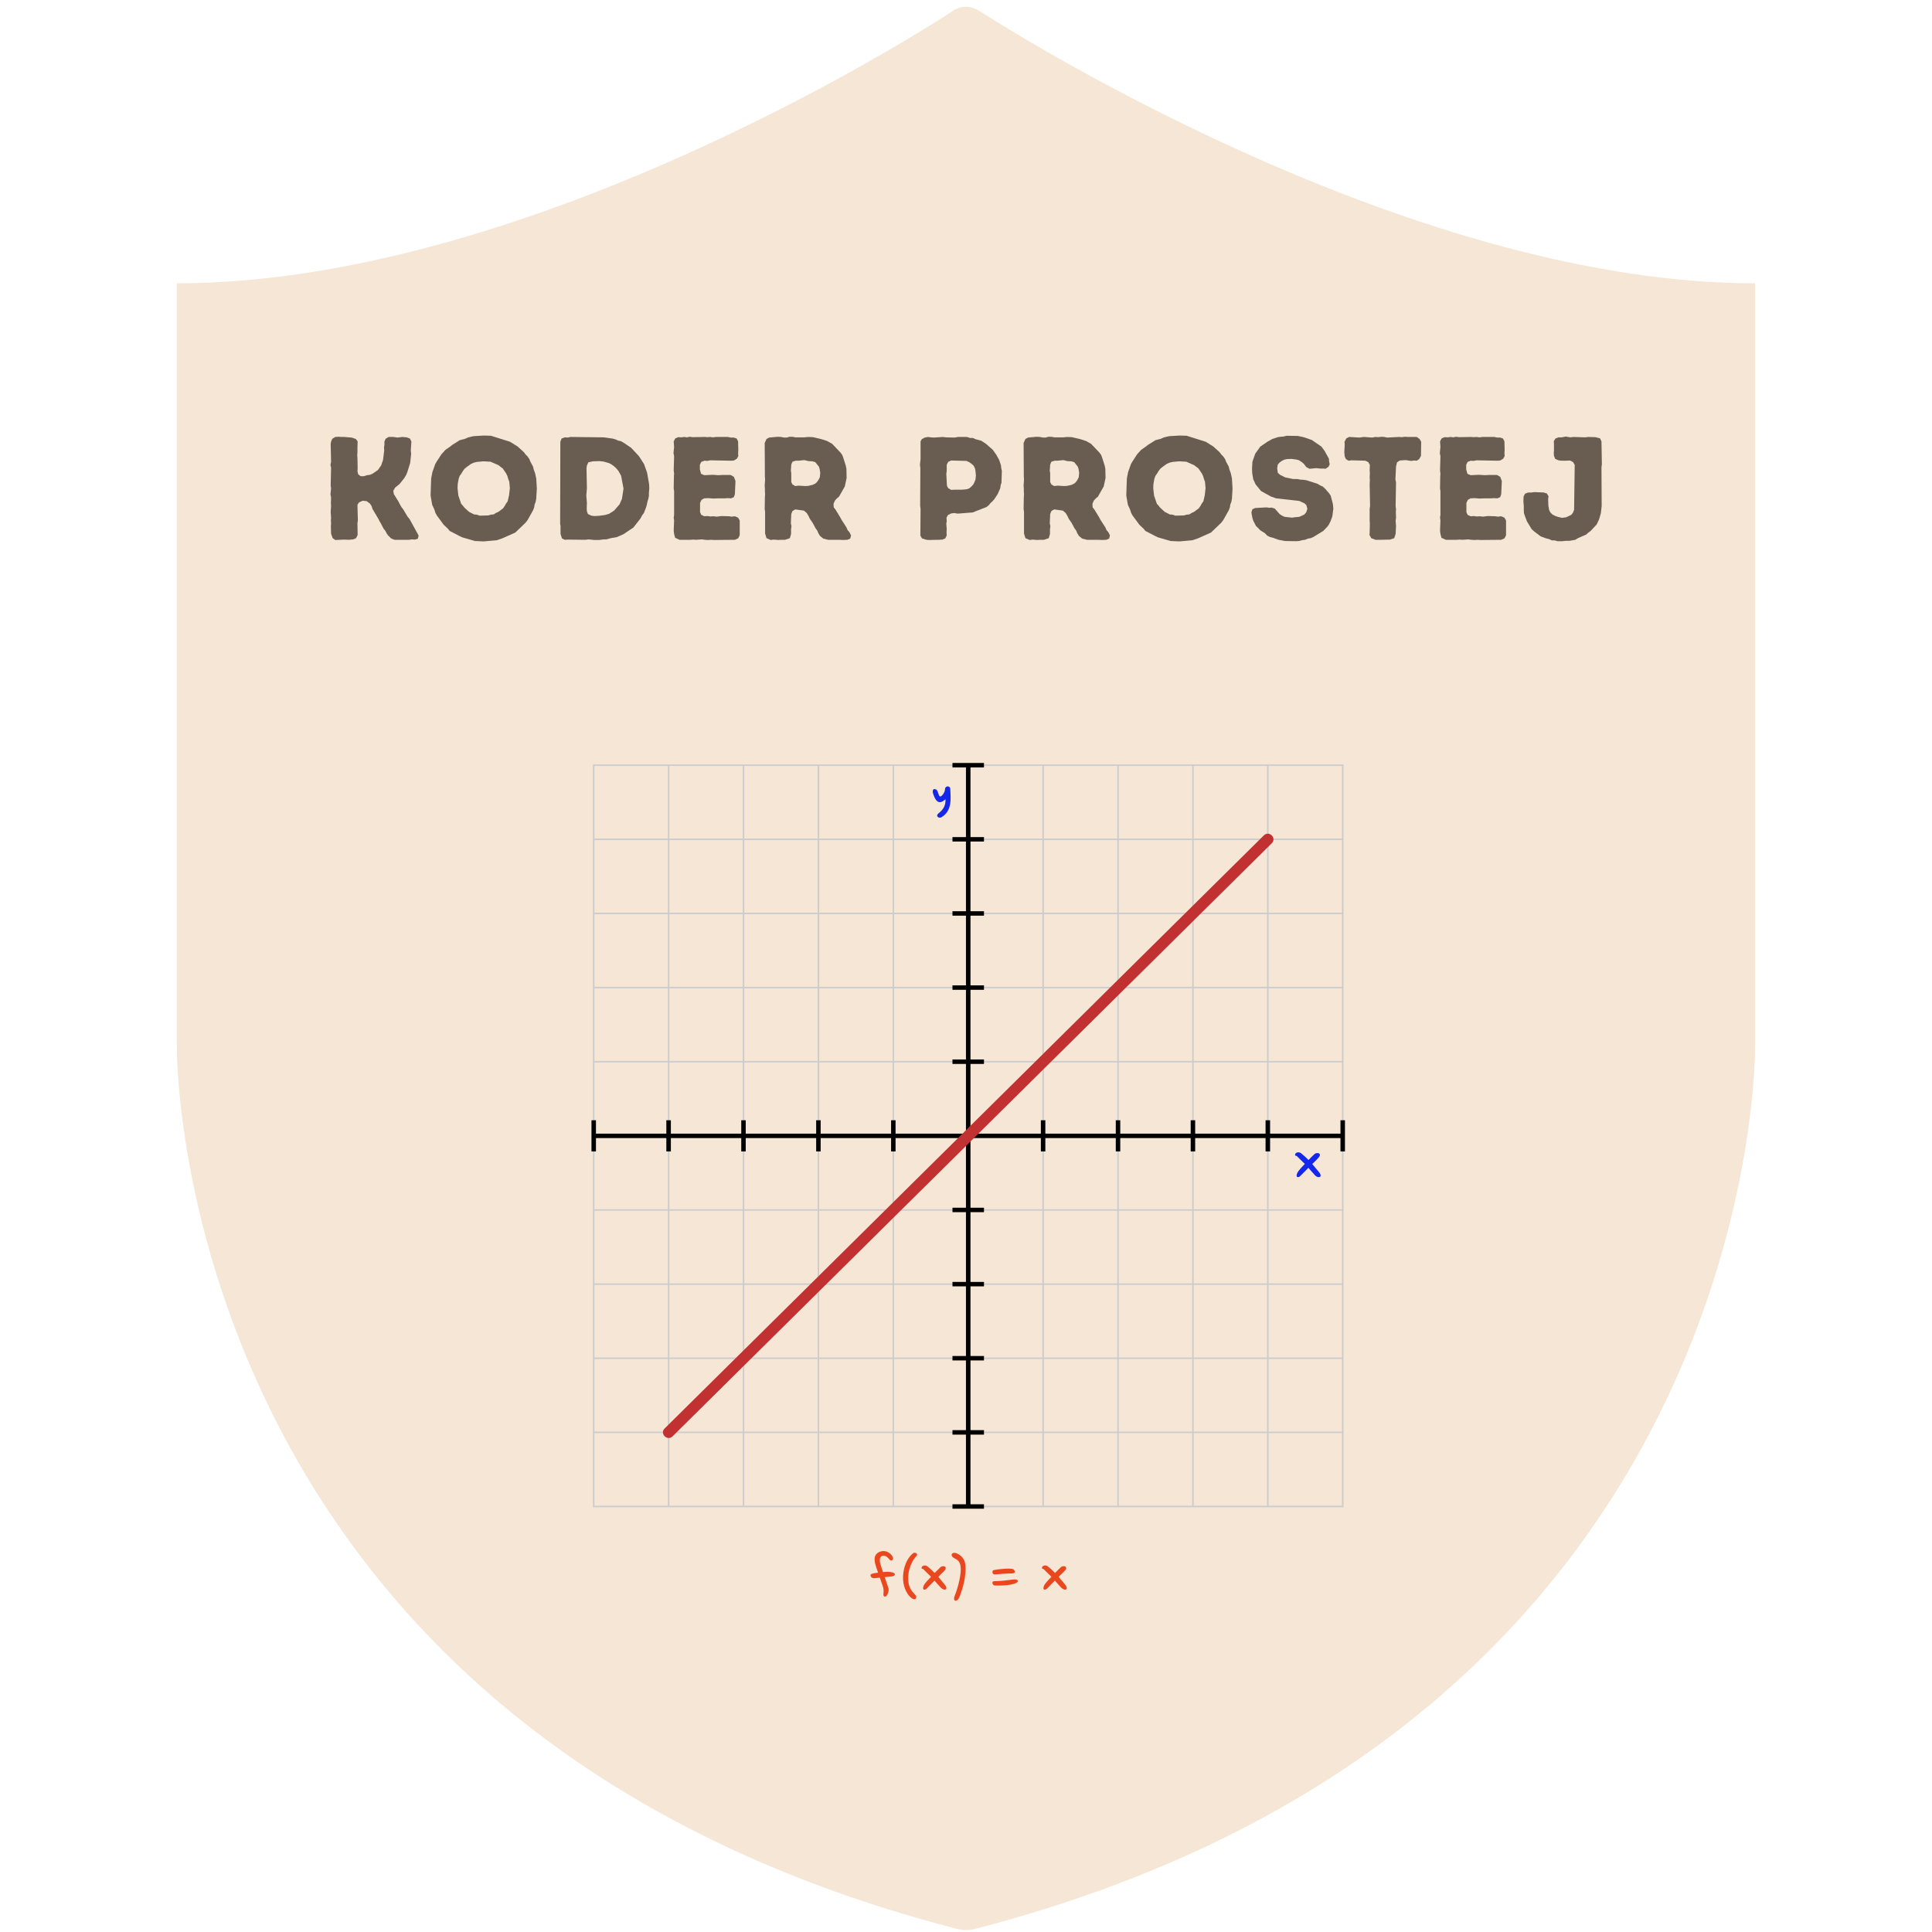 <svg xmlns="http://www.w3.org/2000/svg" xmlns:xlink="http://www.w3.org/1999/xlink" width="200" zoomAndPan="magnify" viewBox="0 0 150 150" height="200" preserveAspectRatio="xMidYMid meet" version="1.2"><defs><clipPath id="e4e0d3c35b"><path d="M 46 59.223 L 104.422 59.223 L 104.422 118 L 46 118 Z M 46 59.223 "/></clipPath><clipPath id="b964a71316"><path d="M 45.922 59.223 L 104.422 59.223 L 104.422 118 L 45.922 118 Z M 45.922 59.223 "/></clipPath><clipPath id="1f3f302bca"><path d="M 67 120 L 83 120 L 83 124.473 L 67 124.473 Z M 67 120 "/></clipPath></defs><g id="137e36a303"><rect x="0" width="150" y="0" height="150" style="fill:#ffffff;fill-opacity:1;stroke:none;"/><rect x="0" width="150" y="0" height="150" style="fill:#ffffff;fill-opacity:1;stroke:none;"/><path style=" stroke:none;fill-rule:evenodd;fill:#f5e6d5;fill-opacity:1;" d="M 76.137 0.914 C 80.664 3.793 110.27 21.996 136.266 21.996 L 136.266 81.078 C 136.266 81.078 137.07 133.859 75.73 149.75 C 74.996 149.961 74.262 149.75 74.262 149.75 C 12.922 133.859 13.727 81.078 13.727 81.078 L 13.727 21.996 C 42.012 21.996 73.883 0.914 73.883 0.914 C 73.883 0.914 74.859 0.035 76.137 0.914 Z M 76.137 0.914 "/><g clip-rule="nonzero" clip-path="url(#e4e0d3c35b)"><path style=" stroke:none;fill-rule:nonzero;fill:#cccccc;fill-opacity:1;" d="M 46.094 59.352 L 104.309 59.352 L 104.309 117.023 L 46.035 117.023 L 46.035 59.352 Z M 104.191 111.266 L 98.492 111.266 L 98.492 116.906 L 104.191 116.906 Z M 98.375 111.266 L 92.676 111.266 L 92.676 116.906 L 98.375 116.906 Z M 92.559 111.266 L 86.859 111.266 L 86.859 116.906 L 92.559 116.906 Z M 86.746 111.266 L 81.047 111.266 L 81.047 116.906 L 86.746 116.906 Z M 80.93 111.266 L 75.23 111.266 L 75.23 116.906 L 80.93 116.906 Z M 75.113 111.266 L 69.414 111.266 L 69.414 116.906 L 75.113 116.906 Z M 69.297 111.266 L 63.598 111.266 L 63.598 116.906 L 69.297 116.906 Z M 63.484 111.266 L 57.785 111.266 L 57.785 116.906 L 63.484 116.906 Z M 57.668 111.266 L 51.969 111.266 L 51.969 116.906 L 57.668 116.906 Z M 51.852 111.266 L 46.152 111.266 L 46.152 116.906 L 51.852 116.906 Z M 104.191 105.512 L 98.492 105.512 L 98.492 111.152 L 104.191 111.152 Z M 98.375 105.512 L 92.676 105.512 L 92.676 111.152 L 98.375 111.152 Z M 92.559 105.512 L 86.859 105.512 L 86.859 111.152 L 92.559 111.152 Z M 86.746 105.512 L 81.047 105.512 L 81.047 111.152 L 86.746 111.152 Z M 80.93 105.512 L 75.23 105.512 L 75.23 111.152 L 80.93 111.152 Z M 75.113 105.512 L 69.414 105.512 L 69.414 111.152 L 75.113 111.152 Z M 69.297 105.512 L 63.598 105.512 L 63.598 111.152 L 69.297 111.152 Z M 63.484 105.512 L 57.785 105.512 L 57.785 111.152 L 63.484 111.152 Z M 57.668 105.512 L 51.969 105.512 L 51.969 111.152 L 57.668 111.152 Z M 51.852 105.512 L 46.152 105.512 L 46.152 111.152 L 51.852 111.152 Z M 104.191 99.758 L 98.492 99.758 L 98.492 105.395 L 104.191 105.395 Z M 98.375 99.758 L 92.676 99.758 L 92.676 105.395 L 98.375 105.395 Z M 92.559 99.758 L 86.859 99.758 L 86.859 105.395 L 92.559 105.395 Z M 86.746 99.758 L 81.047 99.758 L 81.047 105.395 L 86.746 105.395 Z M 80.93 99.758 L 75.23 99.758 L 75.23 105.395 L 80.93 105.395 Z M 75.113 99.758 L 69.414 99.758 L 69.414 105.395 L 75.113 105.395 Z M 69.297 99.758 L 63.598 99.758 L 63.598 105.395 L 69.297 105.395 Z M 63.484 99.758 L 57.785 99.758 L 57.785 105.395 L 63.484 105.395 Z M 57.668 99.758 L 51.969 99.758 L 51.969 105.395 L 57.668 105.395 Z M 51.852 99.758 L 46.152 99.758 L 46.152 105.395 L 51.852 105.395 Z M 104.191 94 L 98.492 94 L 98.492 99.641 L 104.191 99.641 Z M 98.375 94 L 92.676 94 L 92.676 99.641 L 98.375 99.641 Z M 92.559 94 L 86.859 94 L 86.859 99.641 L 92.559 99.641 Z M 86.746 94 L 81.047 94 L 81.047 99.641 L 86.746 99.641 Z M 80.93 94 L 75.23 94 L 75.23 99.641 L 80.93 99.641 Z M 75.113 94 L 69.414 94 L 69.414 99.641 L 75.113 99.641 Z M 69.297 94 L 63.598 94 L 63.598 99.641 L 69.297 99.641 Z M 63.484 94 L 57.785 94 L 57.785 99.641 L 63.484 99.641 Z M 57.668 94 L 51.969 94 L 51.969 99.641 L 57.668 99.641 Z M 51.852 94 L 46.152 94 L 46.152 99.641 L 51.852 99.641 Z M 104.191 88.246 L 98.492 88.246 L 98.492 93.887 L 104.191 93.887 Z M 98.375 88.246 L 92.676 88.246 L 92.676 93.887 L 98.375 93.887 Z M 92.559 88.246 L 86.859 88.246 L 86.859 93.887 L 92.559 93.887 Z M 86.746 88.246 L 81.047 88.246 L 81.047 93.887 L 86.746 93.887 Z M 80.93 88.246 L 75.23 88.246 L 75.23 93.887 L 80.93 93.887 Z M 75.113 88.246 L 69.414 88.246 L 69.414 93.887 L 75.113 93.887 Z M 69.297 88.246 L 63.598 88.246 L 63.598 93.887 L 69.297 93.887 Z M 63.484 88.246 L 57.785 88.246 L 57.785 93.887 L 63.484 93.887 Z M 57.668 88.246 L 51.969 88.246 L 51.969 93.887 L 57.668 93.887 Z M 51.852 88.246 L 46.152 88.246 L 46.152 93.887 L 51.852 93.887 Z M 104.191 82.488 L 98.492 82.488 L 98.492 88.129 L 104.191 88.129 Z M 98.375 82.488 L 92.676 82.488 L 92.676 88.129 L 98.375 88.129 Z M 92.559 82.488 L 86.859 82.488 L 86.859 88.129 L 92.559 88.129 Z M 86.746 82.488 L 81.047 82.488 L 81.047 88.129 L 86.746 88.129 Z M 80.93 82.488 L 75.23 82.488 L 75.23 88.129 L 80.93 88.129 Z M 75.113 82.488 L 69.414 82.488 L 69.414 88.129 L 75.113 88.129 Z M 69.297 82.488 L 63.602 82.488 L 63.602 88.129 L 69.297 88.129 Z M 63.484 82.488 L 57.785 82.488 L 57.785 88.129 L 63.484 88.129 Z M 57.668 82.488 L 51.969 82.488 L 51.969 88.129 L 57.668 88.129 Z M 51.852 82.488 L 46.152 82.488 L 46.152 88.129 L 51.852 88.129 Z M 104.191 76.734 L 98.492 76.734 L 98.492 82.375 L 104.191 82.375 Z M 98.375 76.734 L 92.676 76.734 L 92.676 82.375 L 98.375 82.375 Z M 92.559 76.734 L 86.859 76.734 L 86.859 82.375 L 92.559 82.375 Z M 86.746 76.734 L 81.047 76.734 L 81.047 82.375 L 86.746 82.375 Z M 80.93 76.734 L 75.23 76.734 L 75.23 82.375 L 80.93 82.375 Z M 75.113 76.734 L 69.414 76.734 L 69.414 82.375 L 75.113 82.375 Z M 69.301 76.734 L 63.602 76.734 L 63.602 82.375 L 69.301 82.375 Z M 63.484 76.734 L 57.785 76.734 L 57.785 82.375 L 63.484 82.375 Z M 57.668 76.734 L 51.969 76.734 L 51.969 82.375 L 57.668 82.375 Z M 51.852 76.734 L 46.152 76.734 L 46.152 82.375 L 51.852 82.375 Z M 104.191 70.977 L 98.492 70.977 L 98.492 76.617 L 104.191 76.617 Z M 98.375 70.977 L 92.676 70.977 L 92.676 76.617 L 98.375 76.617 Z M 92.562 70.977 L 86.863 70.977 L 86.863 76.617 L 92.562 76.617 Z M 86.746 70.977 L 81.047 70.977 L 81.047 76.617 L 86.746 76.617 Z M 80.93 70.977 L 75.23 70.977 L 75.23 76.617 L 80.93 76.617 Z M 75.113 70.977 L 69.414 70.977 L 69.414 76.617 L 75.113 76.617 Z M 69.301 70.977 L 63.602 70.977 L 63.602 76.617 L 69.301 76.617 Z M 63.484 70.977 L 57.785 70.977 L 57.785 76.617 L 63.484 76.617 Z M 57.668 70.977 L 51.969 70.977 L 51.969 76.617 L 57.668 76.617 Z M 51.852 70.977 L 46.152 70.977 L 46.152 76.617 L 51.852 76.617 Z M 104.191 65.223 L 98.492 65.223 L 98.492 70.863 L 104.191 70.863 Z M 98.375 65.223 L 92.676 65.223 L 92.676 70.863 L 98.375 70.863 Z M 92.562 65.223 L 86.863 65.223 L 86.863 70.863 L 92.562 70.863 Z M 86.746 65.223 L 81.047 65.223 L 81.047 70.863 L 86.746 70.863 Z M 80.93 65.223 L 75.23 65.223 L 75.23 70.863 L 80.93 70.863 Z M 75.113 65.223 L 69.414 65.223 L 69.414 70.863 L 75.113 70.863 Z M 69.301 65.223 L 63.602 65.223 L 63.602 70.863 L 69.301 70.863 Z M 63.484 65.223 L 57.785 65.223 L 57.785 70.863 L 63.484 70.863 Z M 57.668 65.223 L 51.969 65.223 L 51.969 70.863 L 57.668 70.863 Z M 51.852 65.223 L 46.152 65.223 L 46.152 70.863 L 51.852 70.863 Z M 98.492 59.465 L 98.492 65.105 L 104.191 65.105 L 104.191 59.465 Z M 92.676 59.465 L 92.676 65.105 L 98.375 65.105 L 98.375 59.465 Z M 86.863 59.465 L 86.863 65.105 L 92.562 65.105 L 92.562 59.465 Z M 81.047 59.465 L 81.047 65.105 L 86.746 65.105 L 86.746 59.465 Z M 75.23 59.465 L 75.23 65.105 L 80.93 65.105 L 80.93 59.465 Z M 69.414 59.465 L 69.414 65.105 L 75.113 65.105 L 75.113 59.465 Z M 63.602 59.465 L 63.602 65.105 L 69.301 65.105 L 69.301 59.465 Z M 57.785 59.465 L 57.785 65.105 L 63.484 65.105 L 63.484 59.465 Z M 51.969 59.465 L 51.969 65.105 L 57.668 65.105 L 57.668 59.465 Z M 51.852 59.465 L 46.152 59.465 L 46.152 65.105 L 51.852 65.105 Z M 51.852 59.465 "/></g><g clip-rule="nonzero" clip-path="url(#b964a71316)"><path style=" stroke:none;fill-rule:nonzero;fill:#000000;fill-opacity:1;" d="M 104.074 89.398 L 104.074 88.359 L 98.609 88.359 L 98.609 89.398 L 98.258 89.398 L 98.258 88.359 L 92.793 88.359 L 92.793 89.398 L 92.445 89.398 L 92.445 88.359 L 86.977 88.359 L 86.977 89.398 L 86.629 89.398 L 86.629 88.359 L 81.16 88.359 L 81.16 89.398 L 80.812 89.398 L 80.812 88.359 L 75.348 88.359 L 75.348 93.77 L 76.395 93.77 L 76.395 94.113 L 75.348 94.113 L 75.348 99.527 L 76.395 99.527 L 76.395 99.871 L 75.348 99.871 L 75.348 105.281 L 76.395 105.281 L 76.395 105.625 L 75.348 105.625 L 75.348 111.035 L 76.395 111.035 L 76.395 111.383 L 75.348 111.383 L 75.348 116.793 L 76.395 116.793 L 76.395 117.137 L 73.949 117.137 L 73.949 116.793 L 74.996 116.793 L 74.996 111.383 L 73.949 111.383 L 73.949 111.035 L 74.996 111.035 L 74.996 105.625 L 73.949 105.625 L 73.949 105.281 L 74.996 105.281 L 74.996 99.871 L 73.949 99.871 L 73.949 99.527 L 74.996 99.527 L 74.996 94.113 L 73.949 94.113 L 73.949 93.77 L 74.996 93.77 L 74.996 88.359 L 69.531 88.359 L 69.531 89.398 L 69.184 89.398 L 69.184 88.359 L 63.715 88.359 L 63.715 89.398 L 63.367 89.398 L 63.367 88.359 L 57.898 88.359 L 57.898 89.398 L 57.551 89.398 L 57.551 88.359 L 52.086 88.359 L 52.086 89.398 L 51.734 89.398 L 51.734 88.359 L 46.27 88.359 L 46.27 89.398 L 45.922 89.398 L 45.922 86.977 L 46.27 86.977 L 46.27 88.016 L 51.734 88.016 L 51.734 86.977 L 52.086 86.977 L 52.086 88.016 L 57.551 88.016 L 57.551 86.977 L 57.898 86.977 L 57.898 88.016 L 63.367 88.016 L 63.367 86.977 L 63.715 86.977 L 63.715 88.016 L 69.184 88.016 L 69.184 86.977 L 69.531 86.977 L 69.531 88.016 L 74.996 88.016 L 74.996 82.605 L 73.949 82.605 L 73.949 82.258 L 74.996 82.258 L 74.996 76.848 L 73.949 76.848 L 73.949 76.504 L 74.996 76.504 L 74.996 71.094 L 73.949 71.094 L 73.949 70.746 L 74.996 70.746 L 74.996 65.336 L 73.949 65.336 L 73.949 64.992 L 74.996 64.992 L 74.996 59.582 L 73.949 59.582 L 73.949 59.234 L 76.395 59.234 L 76.395 59.582 L 75.348 59.582 L 75.348 64.992 L 76.395 64.992 L 76.395 65.336 L 75.348 65.336 L 75.348 70.746 L 76.395 70.746 L 76.395 71.094 L 75.348 71.094 L 75.348 76.504 L 76.395 76.504 L 76.395 76.848 L 75.348 76.848 L 75.348 82.258 L 76.395 82.258 L 76.395 82.605 L 75.348 82.605 L 75.348 88.016 L 80.812 88.016 L 80.812 86.977 L 81.16 86.977 L 81.16 88.016 L 86.629 88.016 L 86.629 86.977 L 86.977 86.977 L 86.977 88.016 L 92.445 88.016 L 92.445 86.977 L 92.793 86.977 L 92.793 88.016 L 98.258 88.016 L 98.258 86.977 L 98.609 86.977 L 98.609 88.016 L 104.074 88.016 L 104.074 86.977 L 104.422 86.977 L 104.422 89.398 Z M 104.074 89.398 "/></g><path style=" stroke:none;fill-rule:nonzero;fill:#1527eb;fill-opacity:1;" d="M 73.41 62.047 C 72.883 62.543 72.633 62.172 72.461 61.664 C 72.379 61.434 72.391 61.184 72.664 61.289 C 72.902 61.379 72.828 62.117 73.172 61.723 C 73.258 61.625 73.367 61.438 73.367 61.305 C 73.367 60.961 73.773 61.004 73.777 61.234 C 73.82 62.051 73.918 62.941 73.105 63.445 C 72.906 63.57 72.586 63.371 72.879 63.137 C 73.277 62.82 73.422 62.508 73.41 62.047 Z M 102.398 90.992 C 102.75 91.414 102.336 91.504 102.102 91.258 L 101.582 90.672 L 100.938 91.32 C 100.801 91.445 100.574 91.434 100.711 91.098 C 100.797 90.879 101.137 90.551 101.305 90.367 L 100.672 89.746 C 100.672 89.746 100.5 89.75 100.559 89.605 C 100.617 89.461 100.844 89.414 101.008 89.531 C 101.215 89.695 101.41 89.871 101.594 90.062 C 101.75 89.898 101.914 89.738 102.078 89.582 C 102.195 89.496 102.527 89.48 102.473 89.715 C 102.434 89.871 102.039 90.215 101.883 90.375 Z M 102.398 90.992 "/><g clip-rule="nonzero" clip-path="url(#1f3f302bca)"><path style=" stroke:none;fill-rule:nonzero;fill:#eb471e;fill-opacity:1;" d="M 67.934 122.527 C 67.75 122.555 67.551 122.457 67.594 122.258 C 67.613 122.16 68.074 122.117 68.176 122.102 C 67.98 121.52 67.594 120.707 68.367 120.457 C 68.973 120.266 69.48 120.93 69.305 121.102 C 69.156 121.254 69.035 121.051 68.973 120.984 C 68.598 120.578 68.18 120.809 68.344 121.398 L 68.551 122.055 C 68.801 122.031 69.07 122.016 69.293 122.082 C 69.613 122.184 69.492 122.367 69.195 122.398 L 68.688 122.449 L 68.984 123.32 C 69.039 123.52 68.871 124.031 68.676 123.953 C 68.48 123.875 68.691 123.652 68.551 123.184 L 68.309 122.488 Z M 71.18 120.777 C 70.656 121.316 70.402 122.234 70.555 122.973 C 70.711 123.727 71.285 123.801 71.102 124.113 C 70.93 124.414 69.801 123.461 70.191 121.812 C 70.305 121.34 70.527 120.875 70.914 120.578 C 70.98 120.527 71.188 120.555 71.199 120.695 C 71.203 120.734 71.195 120.762 71.18 120.777 Z M 73.352 123.031 C 73.605 123.34 73.449 123.539 73.137 123.344 C 73.031 123.281 72.672 122.844 72.555 122.719 L 71.926 123.352 C 71.797 123.469 71.574 123.461 71.707 123.129 C 71.789 122.918 72.121 122.598 72.285 122.422 L 71.668 121.816 C 71.668 121.816 71.5 121.82 71.559 121.68 C 71.617 121.539 71.836 121.492 71.996 121.605 C 72.199 121.766 72.391 121.938 72.566 122.125 C 72.719 121.965 72.879 121.809 73.039 121.656 C 73.152 121.57 73.477 121.559 73.422 121.785 C 73.41 121.84 73.379 121.895 73.328 121.949 L 72.848 122.426 Z M 74.953 121.504 C 75.027 122.309 74.789 123.219 74.508 123.949 C 74.312 124.461 73.945 124.336 74.117 123.914 C 74.352 123.344 74.688 122.148 74.57 121.555 C 74.461 120.996 74.062 121.062 73.918 120.832 C 73.773 120.598 74.109 120.383 74.602 120.805 C 74.809 120.984 74.922 121.227 74.953 121.504 Z M 78.785 122.074 C 78.785 122.117 78.668 122.156 78.613 122.16 C 78.133 122.16 77.688 122.199 77.23 122.242 C 77.039 122.262 76.992 121.938 77.141 121.902 C 77.402 121.84 78.457 121.719 78.668 121.84 C 78.75 121.887 78.805 121.973 78.785 122.074 Z M 78.758 122.957 C 78.293 123.102 77.699 123.113 77.23 123.098 C 77.074 123.094 76.914 122.758 77.23 122.758 C 77.703 122.758 78.137 122.703 78.617 122.637 C 79.109 122.57 79.164 122.836 78.754 122.957 Z M 82.699 123.031 C 82.953 123.34 82.797 123.539 82.484 123.344 C 82.379 123.281 82.02 122.844 81.902 122.719 L 81.273 123.352 C 81.141 123.469 80.922 123.461 81.051 123.129 C 81.137 122.918 81.469 122.598 81.633 122.422 L 81.016 121.816 C 81.016 121.816 80.848 121.82 80.906 121.68 C 80.965 121.539 81.184 121.492 81.344 121.605 C 81.547 121.766 81.738 121.938 81.914 122.125 C 82.066 121.965 82.227 121.809 82.387 121.656 C 82.5 121.57 82.824 121.559 82.77 121.785 C 82.758 121.84 82.723 121.895 82.676 121.949 L 82.195 122.426 Z M 82.699 123.031 "/></g><path style=" stroke:none;fill-rule:nonzero;fill:#c23131;fill-opacity:1;" d="M 52.219 111.516 C 51.812 111.918 51.195 111.305 51.602 110.906 L 98.125 64.859 C 98.531 64.457 99.148 65.066 98.742 65.469 Z M 52.219 111.516 "/><g style="fill:#695d52;fill-opacity:1;"><g transform="translate(24.846, 41.894)"><path style="stroke:none" d="M 1.188 0.031 L 0.984 -0.109 L 0.859 -0.453 L 0.844 -1.031 L 0.859 -1.266 L 0.844 -1.5 L 0.859 -1.688 L 0.828 -2.156 L 0.859 -2.609 L 0.844 -2.828 L 0.859 -3.266 L 0.812 -3.516 L 0.859 -3.984 L 0.828 -4.172 L 0.859 -5.578 L 0.812 -5.797 L 0.859 -6.031 L 0.828 -7.422 L 0.859 -7.609 L 0.953 -7.828 L 1.188 -7.969 L 1.438 -7.984 L 1.656 -7.969 L 1.875 -7.969 L 2.453 -7.922 L 2.781 -7.812 L 2.922 -7.625 L 2.906 -7.172 L 2.906 -6.812 L 2.891 -6.547 L 2.906 -6.328 L 2.922 -5.516 L 2.906 -5.297 L 2.969 -5.062 L 3.156 -4.922 L 3.406 -4.922 L 3.641 -5 L 3.891 -5.031 L 4.094 -5.125 L 4.5 -5.406 L 4.75 -5.766 L 4.828 -6 L 4.891 -6.172 L 4.984 -6.922 L 4.969 -7.141 L 5 -7.359 L 5 -7.609 L 5.094 -7.828 L 5.328 -7.969 L 5.672 -7.969 L 6.016 -7.922 L 6.391 -7.969 L 6.734 -7.938 L 6.984 -7.844 L 7.094 -7.609 L 7.047 -6.906 L 7.078 -6.672 L 7 -5.953 L 6.797 -5.297 L 6.719 -5.078 L 6.547 -4.781 L 6.188 -4.328 L 5.828 -4.031 L 5.688 -3.781 L 5.734 -3.531 L 6.109 -2.922 L 6.203 -2.734 L 6.328 -2.516 L 6.453 -2.359 L 6.797 -1.781 L 6.953 -1.594 L 7.656 -0.312 L 7.594 -0.062 L 7.359 0 L 7.125 -0.016 L 6.922 0.016 L 5.781 0.016 L 5.516 -0.094 L 5.297 -0.312 L 5.188 -0.453 L 5.078 -0.672 L 4.938 -0.844 L 4.719 -1.266 L 4.625 -1.422 L 4.531 -1.609 L 4.078 -2.375 L 4 -2.609 L 3.875 -2.797 L 3.625 -2.984 L 3.312 -3.016 L 3.031 -2.891 L 2.906 -2.703 L 2.938 -1.5 L 2.906 -1.266 L 2.922 -0.359 L 2.797 -0.109 L 2.578 -0.016 L 2.203 0.016 L 1.891 0 Z M 1.188 0.031 "/></g></g><g style="fill:#695d52;fill-opacity:1;"><g transform="translate(32.992, 41.894)"><path style="stroke:none" d="M 4.562 0.141 L 3.875 0.109 L 2.906 -0.172 L 2.703 -0.266 L 1.922 -0.672 L 1.781 -0.844 L 1.453 -1.156 L 0.922 -1.875 L 0.812 -2.078 L 0.734 -2.328 L 0.562 -2.703 L 0.438 -3.422 L 0.484 -4.75 L 0.578 -5.234 L 0.797 -5.859 L 0.906 -6.047 L 1.281 -6.625 L 1.594 -6.969 L 1.953 -7.219 L 2.109 -7.344 L 2.703 -7.719 L 3.125 -7.828 L 3.328 -7.922 L 3.562 -7.984 L 3.781 -8.031 L 4.578 -8.078 L 5.125 -8.062 L 6.609 -7.594 L 7.188 -7.234 L 7.672 -6.797 L 7.828 -6.594 L 7.969 -6.453 L 8.109 -6.25 L 8.188 -6.047 L 8.391 -5.672 L 8.453 -5.422 L 8.547 -5.172 L 8.641 -4.75 L 8.688 -3.969 L 8.641 -3.172 L 8.594 -2.922 L 8.516 -2.734 L 8.484 -2.516 L 8.406 -2.297 L 7.969 -1.516 L 7.812 -1.312 L 7.016 -0.547 L 6 -0.094 L 5.578 0.047 Z M 4.25 -1.859 L 4.906 -1.875 L 5.125 -1.938 L 5.328 -1.953 L 5.5 -2.062 L 5.703 -2.156 L 6.062 -2.422 L 6.203 -2.625 L 6.297 -2.797 L 6.422 -2.969 L 6.531 -3.438 L 6.594 -4 L 6.547 -4.5 L 6.469 -4.703 L 6.406 -4.922 L 6.312 -5.125 L 6.047 -5.516 L 5.703 -5.781 L 5.094 -6.047 L 4.547 -6.078 L 4.031 -6.031 L 3.781 -5.969 L 3.578 -5.875 L 3.25 -5.641 L 3.078 -5.5 L 2.938 -5.312 L 2.828 -5.125 L 2.703 -4.953 L 2.625 -4.75 L 2.547 -4.328 L 2.531 -4 L 2.594 -3.422 L 2.812 -2.781 L 2.953 -2.625 L 3.078 -2.469 L 3.422 -2.156 L 3.812 -1.953 L 4.016 -1.938 Z M 4.25 -1.859 "/></g></g><g style="fill:#695d52;fill-opacity:1;"><g transform="translate(42.661, 41.894)"><path style="stroke:none" d="M 3.5 0.031 L 3.031 -0.016 L 2.812 0.016 L 1.422 0 L 1.188 0.016 L 0.969 -0.094 L 0.859 -0.438 L 0.859 -1.031 L 0.828 -1.234 L 0.844 -7.594 L 0.938 -7.844 L 1.188 -7.938 L 1.422 -7.922 L 1.625 -7.969 L 4.219 -7.938 L 4.891 -7.844 L 5.125 -7.781 L 5.328 -7.688 L 5.547 -7.641 L 5.766 -7.516 L 6.344 -7.125 L 6.953 -6.469 L 7.344 -5.859 L 7.578 -5.203 L 7.734 -4.312 L 7.75 -3.984 L 7.719 -3.625 L 7.719 -3.375 L 7.672 -3.156 L 7.609 -2.953 L 7.562 -2.719 L 7.5 -2.5 L 7.328 -2.062 L 7.188 -1.875 L 7.078 -1.656 L 6.516 -0.938 L 5.75 -0.422 L 5.219 -0.188 L 4.75 -0.109 L 4.422 -0.016 L 4.203 -0.016 L 3.844 0.031 Z M 3.469 -1.828 L 3.812 -1.844 L 4.297 -1.906 L 4.625 -2 L 5.016 -2.25 L 5.438 -2.734 L 5.625 -3.156 L 5.75 -3.953 L 5.562 -4.953 L 5.453 -5.156 L 5.344 -5.344 L 5.172 -5.547 L 5 -5.703 L 4.828 -5.828 L 4.625 -5.938 L 4.188 -6.062 L 3.859 -6.094 L 3.375 -6.078 L 3.016 -6 L 2.906 -5.75 L 2.875 -5.547 L 2.906 -3.984 L 2.859 -3.406 L 2.906 -2.859 L 2.891 -2.391 L 2.906 -2.203 L 2.984 -1.984 L 3.25 -1.859 Z M 3.469 -1.828 "/></g></g><g style="fill:#695d52;fill-opacity:1;"><g transform="translate(51.478, 41.894)"><path style="stroke:none" d="M 3.953 0.031 L 3.734 0.016 L 3.5 0.031 L 3.234 0.016 L 3.031 -0.016 L 2.562 0.016 L 2.359 0 L 2.109 0.016 L 1.281 0.016 L 0.938 -0.141 L 0.859 -0.438 L 0.828 -0.688 L 0.859 -1.484 L 0.828 -1.703 L 0.859 -1.922 L 0.859 -3.766 L 0.828 -3.969 L 0.844 -4.906 L 0.859 -5.125 L 0.828 -5.359 L 0.859 -6.469 L 0.812 -6.719 L 0.859 -7.188 L 0.828 -7.625 L 0.953 -7.859 L 1.188 -7.953 L 1.422 -7.938 L 1.656 -7.969 L 1.859 -7.938 L 2.062 -7.984 L 2.297 -7.953 L 3.234 -7.969 L 3.453 -7.953 L 3.656 -7.969 L 3.875 -7.938 L 4.125 -7.969 L 5.047 -7.969 L 5.25 -7.922 L 5.5 -7.922 L 5.719 -7.844 L 5.828 -7.625 L 5.844 -6.938 L 5.828 -6.719 L 5.844 -6.484 L 5.734 -6.281 L 5.5 -6.141 L 5.281 -6.125 L 3.656 -6.156 L 3.438 -6.109 L 3.219 -6.125 L 2.969 -6.031 L 2.859 -5.812 L 2.859 -5.453 L 2.953 -5.109 L 3.203 -5 L 3.859 -5.031 L 4.328 -5 L 4.578 -5.016 L 5.25 -5.016 L 5.5 -4.875 L 5.625 -4.547 L 5.578 -3.531 L 5.5 -3.297 L 5.281 -3.203 L 5.016 -3.219 L 4.781 -3.203 L 4.328 -3.203 L 3.891 -3.188 L 3.531 -3.219 L 3.188 -3.203 L 2.984 -3.078 L 2.875 -2.844 L 2.875 -2.125 L 2.969 -1.922 L 3.203 -1.812 L 3.453 -1.828 L 3.672 -1.797 L 3.922 -1.812 L 4.156 -1.781 L 4.531 -1.828 L 5.109 -1.812 L 5.328 -1.781 L 5.578 -1.812 L 5.828 -1.703 L 5.953 -1.484 L 5.953 -0.328 L 5.828 -0.094 L 5.578 0.016 Z M 3.953 0.031 "/></g></g><g style="fill:#695d52;fill-opacity:1;"><g transform="translate(58.543, 41.894)"><path style="stroke:none" d="M 0.859 -0.469 L 0.859 -2.156 L 0.828 -2.375 L 0.844 -3.297 L 0.859 -3.516 L 0.844 -3.734 L 0.844 -3.953 L 0.828 -4.203 L 0.859 -4.656 L 0.844 -4.891 L 0.828 -7.5 L 0.969 -7.812 L 1.172 -7.922 L 1.844 -7.984 L 2.094 -7.969 L 2.328 -7.922 L 2.547 -7.922 L 2.75 -7.984 L 2.984 -7.984 L 3.203 -7.938 L 3.891 -7.938 L 4.219 -7.969 L 4.578 -7.953 L 5.234 -7.797 L 5.672 -7.656 L 6.062 -7.438 L 6.719 -6.75 L 6.844 -6.578 L 6.922 -6.375 L 7.125 -5.734 L 7.172 -5.5 L 7.188 -4.781 L 7.047 -4.125 L 6.594 -3.328 L 6.438 -3.203 L 6.281 -3.031 L 6.172 -2.781 L 6.188 -2.5 L 6.328 -2.328 L 6.688 -1.734 L 6.797 -1.531 L 7.172 -0.953 L 7.266 -0.734 L 7.406 -0.578 L 7.531 -0.328 L 7.469 -0.078 L 7.25 0.016 L 6.875 0.031 L 6.656 0.016 L 5.75 0.016 L 5.375 -0.078 L 5.125 -0.281 L 5 -0.484 L 4.906 -0.703 L 4.781 -0.875 L 4.562 -1.281 L 4.328 -1.625 L 4.234 -1.828 L 4.094 -2.062 L 3.875 -2.25 L 3.203 -2.344 L 2.984 -2.219 L 2.891 -1.984 L 2.859 -1.266 L 2.906 -1.031 L 2.875 -0.812 L 2.875 -0.438 L 2.781 -0.109 L 2.406 0.016 L 2.062 0.016 L 1.891 0.031 L 1.531 0 L 1.297 0.031 L 0.969 -0.109 Z M 3.203 -4.156 L 3.453 -4.188 L 4 -4.156 L 4.219 -4.172 L 4.547 -4.25 L 4.75 -4.344 L 4.875 -4.453 L 5 -4.625 L 5.109 -4.844 L 5.141 -5.188 L 5.094 -5.484 L 5.031 -5.672 L 4.75 -6.016 L 4.531 -6.078 L 4.234 -6.094 L 3.906 -6.172 L 3.453 -6.125 L 3.234 -6.125 L 2.984 -6.047 L 2.891 -5.828 L 2.859 -5.344 L 2.891 -5.156 L 2.891 -4.469 L 2.984 -4.281 Z M 3.203 -4.156 "/></g></g><g style="fill:#695d52;fill-opacity:1;"><g transform="translate(66.984, 41.894)"><path style="stroke:none" d=""/></g></g><g style="fill:#695d52;fill-opacity:1;"><g transform="translate(70.613, 41.894)"><path style="stroke:none" d="M 1.531 0.031 L 1.312 0.016 L 0.969 -0.094 L 0.844 -0.312 L 0.859 -2.406 L 0.828 -2.625 L 0.844 -5.578 L 0.812 -5.797 L 0.859 -6.25 L 0.859 -7.625 L 0.953 -7.797 L 1.188 -7.922 L 1.438 -7.969 L 1.641 -7.938 L 1.891 -7.922 L 2.594 -7.969 L 2.828 -7.938 L 3.516 -7.922 L 3.766 -7.969 L 4.469 -7.969 L 4.703 -7.891 L 4.922 -7.891 L 5.125 -7.797 L 5.578 -7.672 L 5.953 -7.422 L 6.469 -6.969 L 6.734 -6.594 L 6.953 -6.203 L 7.094 -5.797 L 7.125 -5.547 L 7.172 -5.344 L 7.141 -4.406 L 7.078 -4.234 L 7.047 -3.984 L 6.844 -3.531 L 6.609 -3.172 L 6.469 -3 L 6.312 -2.859 L 6.156 -2.672 L 5.984 -2.531 L 4.906 -2.109 L 3.734 -2.016 L 3.484 -2.062 L 3.234 -2.031 L 2.984 -1.906 L 2.875 -1.703 L 2.891 -1.438 L 2.859 -1.234 L 2.891 -0.812 L 2.875 -0.562 L 2.891 -0.328 L 2.781 -0.094 L 2.547 0 L 2.281 0.016 L 2.078 0.016 Z M 3.234 -3.859 L 3.5 -3.875 L 4.078 -3.875 L 4.438 -3.906 L 4.625 -3.969 L 4.797 -4.109 L 4.953 -4.281 L 5.047 -4.469 L 5.125 -4.672 L 5.156 -4.984 L 5.125 -5.297 L 5.094 -5.5 L 4.984 -5.734 L 4.828 -5.875 L 4.656 -6 L 4.422 -6.109 L 3.234 -6.141 L 3 -6.031 L 2.891 -5.812 L 2.891 -5.344 L 2.859 -5.109 L 2.906 -4.188 L 3 -4 Z M 3.234 -3.859 "/></g></g><g style="fill:#695d52;fill-opacity:1;"><g transform="translate(78.645, 41.894)"><path style="stroke:none" d="M 0.859 -0.469 L 0.859 -2.156 L 0.828 -2.375 L 0.844 -3.297 L 0.859 -3.516 L 0.844 -3.734 L 0.844 -3.953 L 0.828 -4.203 L 0.859 -4.656 L 0.844 -4.891 L 0.828 -7.5 L 0.969 -7.812 L 1.172 -7.922 L 1.844 -7.984 L 2.094 -7.969 L 2.328 -7.922 L 2.547 -7.922 L 2.75 -7.984 L 2.984 -7.984 L 3.203 -7.938 L 3.891 -7.938 L 4.219 -7.969 L 4.578 -7.953 L 5.234 -7.797 L 5.672 -7.656 L 6.062 -7.438 L 6.719 -6.75 L 6.844 -6.578 L 6.922 -6.375 L 7.125 -5.734 L 7.172 -5.5 L 7.188 -4.781 L 7.047 -4.125 L 6.594 -3.328 L 6.438 -3.203 L 6.281 -3.031 L 6.172 -2.781 L 6.188 -2.5 L 6.328 -2.328 L 6.688 -1.734 L 6.797 -1.531 L 7.172 -0.953 L 7.266 -0.734 L 7.406 -0.578 L 7.531 -0.328 L 7.469 -0.078 L 7.25 0.016 L 6.875 0.031 L 6.656 0.016 L 5.75 0.016 L 5.375 -0.078 L 5.125 -0.281 L 5 -0.484 L 4.906 -0.703 L 4.781 -0.875 L 4.562 -1.281 L 4.328 -1.625 L 4.234 -1.828 L 4.094 -2.062 L 3.875 -2.25 L 3.203 -2.344 L 2.984 -2.219 L 2.891 -1.984 L 2.859 -1.266 L 2.906 -1.031 L 2.875 -0.812 L 2.875 -0.438 L 2.781 -0.109 L 2.406 0.016 L 2.062 0.016 L 1.891 0.031 L 1.531 0 L 1.297 0.031 L 0.969 -0.109 Z M 3.203 -4.156 L 3.453 -4.188 L 4 -4.156 L 4.219 -4.172 L 4.547 -4.25 L 4.75 -4.344 L 4.875 -4.453 L 5 -4.625 L 5.109 -4.844 L 5.141 -5.188 L 5.094 -5.484 L 5.031 -5.672 L 4.75 -6.016 L 4.531 -6.078 L 4.234 -6.094 L 3.906 -6.172 L 3.453 -6.125 L 3.234 -6.125 L 2.984 -6.047 L 2.891 -5.828 L 2.859 -5.344 L 2.891 -5.156 L 2.891 -4.469 L 2.984 -4.281 Z M 3.203 -4.156 "/></g></g><g style="fill:#695d52;fill-opacity:1;"><g transform="translate(87.006, 41.894)"><path style="stroke:none" d="M 4.562 0.141 L 3.875 0.109 L 2.906 -0.172 L 2.703 -0.266 L 1.922 -0.672 L 1.781 -0.844 L 1.453 -1.156 L 0.922 -1.875 L 0.812 -2.078 L 0.734 -2.328 L 0.562 -2.703 L 0.438 -3.422 L 0.484 -4.75 L 0.578 -5.234 L 0.797 -5.859 L 0.906 -6.047 L 1.281 -6.625 L 1.594 -6.969 L 1.953 -7.219 L 2.109 -7.344 L 2.703 -7.719 L 3.125 -7.828 L 3.328 -7.922 L 3.562 -7.984 L 3.781 -8.031 L 4.578 -8.078 L 5.125 -8.062 L 6.609 -7.594 L 7.188 -7.234 L 7.672 -6.797 L 7.828 -6.594 L 7.969 -6.453 L 8.109 -6.25 L 8.188 -6.047 L 8.391 -5.672 L 8.453 -5.422 L 8.547 -5.172 L 8.641 -4.75 L 8.688 -3.969 L 8.641 -3.172 L 8.594 -2.922 L 8.516 -2.734 L 8.484 -2.516 L 8.406 -2.297 L 7.969 -1.516 L 7.812 -1.312 L 7.016 -0.547 L 6 -0.094 L 5.578 0.047 Z M 4.25 -1.859 L 4.906 -1.875 L 5.125 -1.938 L 5.328 -1.953 L 5.5 -2.062 L 5.703 -2.156 L 6.062 -2.422 L 6.203 -2.625 L 6.297 -2.797 L 6.422 -2.969 L 6.531 -3.438 L 6.594 -4 L 6.547 -4.5 L 6.469 -4.703 L 6.406 -4.922 L 6.312 -5.125 L 6.047 -5.516 L 5.703 -5.781 L 5.094 -6.047 L 4.547 -6.078 L 4.031 -6.031 L 3.781 -5.969 L 3.578 -5.875 L 3.25 -5.641 L 3.078 -5.5 L 2.938 -5.312 L 2.828 -5.125 L 2.703 -4.953 L 2.625 -4.75 L 2.547 -4.328 L 2.531 -4 L 2.594 -3.422 L 2.812 -2.781 L 2.953 -2.625 L 3.078 -2.469 L 3.422 -2.156 L 3.812 -1.953 L 4.016 -1.938 Z M 4.25 -1.859 "/></g></g><g style="fill:#695d52;fill-opacity:1;"><g transform="translate(96.676, 41.894)"><path style="stroke:none" d="M 3.062 0.109 L 2.594 0.016 L 2.156 -0.141 L 1.922 -0.203 L 1.703 -0.312 L 1.547 -0.484 L 1.156 -0.734 L 1 -0.906 L 0.844 -1.047 L 0.625 -1.469 L 0.562 -1.672 L 0.516 -1.906 L 0.484 -2.125 L 0.562 -2.359 L 0.781 -2.453 L 1.656 -2.5 L 1.859 -2.469 L 2.062 -2.484 L 2.297 -2.406 L 2.672 -1.984 L 2.859 -1.859 L 3.062 -1.766 L 3.641 -1.703 L 3.844 -1.734 L 4.203 -1.766 L 4.578 -1.938 L 4.734 -2.109 L 4.828 -2.391 L 4.75 -2.672 L 4.609 -2.812 L 4.203 -3 L 2.406 -3.203 L 2 -3.344 L 1.234 -3.766 L 0.812 -4.281 L 0.625 -4.688 L 0.547 -5.141 L 0.531 -5.5 L 0.562 -6.047 L 0.781 -6.672 L 1.172 -7.219 L 1.719 -7.594 L 2.109 -7.812 L 2.531 -7.953 L 2.734 -7.984 L 2.969 -8 L 3.219 -8.062 L 4.094 -8.047 L 4.531 -7.953 L 5.172 -7.734 L 5.922 -7.219 L 6.172 -6.875 L 6.5 -6.281 L 6.516 -6.062 L 6.562 -5.844 L 6.469 -5.656 L 6.25 -5.5 L 6.047 -5.516 L 5.828 -5.516 L 5.516 -5.547 L 4.984 -5.5 L 4.734 -5.641 L 4.562 -5.875 L 4.375 -6.031 L 4.156 -6.172 L 3.953 -6.219 L 3.594 -6.266 L 3.234 -6.25 L 3.031 -6.203 L 2.844 -6.109 L 2.672 -5.984 L 2.531 -5.828 L 2.484 -5.531 L 2.531 -5.188 L 2.703 -5.031 L 3.109 -4.828 L 3.719 -4.703 L 4.047 -4.703 L 4.281 -4.656 L 4.516 -4.641 L 4.75 -4.609 L 5.625 -4.328 L 5.828 -4.203 L 6.016 -4.125 L 6.219 -3.938 L 6.516 -3.594 L 6.641 -3.406 L 6.812 -2.75 L 6.844 -2.391 L 6.766 -1.812 L 6.703 -1.625 L 6.625 -1.422 L 6.5 -1.172 L 6.391 -1.016 L 6.062 -0.672 L 5.297 -0.203 L 5.078 -0.109 L 4.875 -0.078 L 4.641 0.016 L 4.406 0.047 L 4.188 0.109 L 3.953 0.125 Z M 3.062 0.109 "/></g></g><g style="fill:#695d52;fill-opacity:1;"><g transform="translate(104.184, 41.894)"><path style="stroke:none" d="M 2.969 0.016 L 2.609 0.016 L 2.281 -0.109 L 2.141 -0.359 L 2.156 -0.562 L 2.172 -1.234 L 2.156 -1.469 L 2.156 -2.391 L 2.188 -2.609 L 2.156 -4.312 L 2.172 -4.625 L 2.156 -4.859 L 2.172 -5.109 L 2.156 -5.422 L 2.172 -5.797 L 2.047 -6.016 L 1.828 -6.125 L 0.75 -6.156 L 0.516 -6.125 L 0.312 -6.25 L 0.219 -6.453 L 0.188 -6.797 L 0.219 -7.375 L 0.203 -7.594 L 0.344 -7.859 L 0.562 -7.969 L 1.359 -7.922 L 1.703 -7.969 L 2.375 -7.922 L 2.578 -7.969 L 2.828 -7.953 L 3.078 -7.984 L 3.281 -7.969 L 3.516 -7.922 L 4.438 -7.969 L 4.656 -7.953 L 4.891 -7.984 L 5.109 -7.969 L 5.812 -7.969 L 6.031 -7.812 L 6.156 -7.594 L 6.141 -6.5 L 6 -6.25 L 5.812 -6.125 L 5.609 -6.141 L 5.375 -6.109 L 4.953 -6.172 L 4.5 -6.141 L 4.281 -6 L 4.203 -5.672 L 4.156 -4.672 L 4.203 -4.438 L 4.172 -2.609 L 4.203 -2.359 L 4.188 -2.156 L 4.203 -1.688 L 4.172 -1.453 L 4.203 -1.031 L 4.172 -0.438 L 4.062 -0.109 L 3.734 0 Z M 2.969 0.016 "/></g></g><g style="fill:#695d52;fill-opacity:1;"><g transform="translate(110.976, 41.894)"><path style="stroke:none" d="M 3.953 0.031 L 3.734 0.016 L 3.5 0.031 L 3.234 0.016 L 3.031 -0.016 L 2.562 0.016 L 2.359 0 L 2.109 0.016 L 1.281 0.016 L 0.938 -0.141 L 0.859 -0.438 L 0.828 -0.688 L 0.859 -1.484 L 0.828 -1.703 L 0.859 -1.922 L 0.859 -3.766 L 0.828 -3.969 L 0.844 -4.906 L 0.859 -5.125 L 0.828 -5.359 L 0.859 -6.469 L 0.812 -6.719 L 0.859 -7.188 L 0.828 -7.625 L 0.953 -7.859 L 1.188 -7.953 L 1.422 -7.938 L 1.656 -7.969 L 1.859 -7.938 L 2.062 -7.984 L 2.297 -7.953 L 3.234 -7.969 L 3.453 -7.953 L 3.656 -7.969 L 3.875 -7.938 L 4.125 -7.969 L 5.047 -7.969 L 5.25 -7.922 L 5.5 -7.922 L 5.719 -7.844 L 5.828 -7.625 L 5.844 -6.938 L 5.828 -6.719 L 5.844 -6.484 L 5.734 -6.281 L 5.5 -6.141 L 5.281 -6.125 L 3.656 -6.156 L 3.438 -6.109 L 3.219 -6.125 L 2.969 -6.031 L 2.859 -5.812 L 2.859 -5.453 L 2.953 -5.109 L 3.203 -5 L 3.859 -5.031 L 4.328 -5 L 4.578 -5.016 L 5.25 -5.016 L 5.5 -4.875 L 5.625 -4.547 L 5.578 -3.531 L 5.5 -3.297 L 5.281 -3.203 L 5.016 -3.219 L 4.781 -3.203 L 4.328 -3.203 L 3.891 -3.188 L 3.531 -3.219 L 3.188 -3.203 L 2.984 -3.078 L 2.875 -2.844 L 2.875 -2.125 L 2.969 -1.922 L 3.203 -1.812 L 3.453 -1.828 L 3.672 -1.797 L 3.922 -1.812 L 4.156 -1.781 L 4.531 -1.828 L 5.109 -1.812 L 5.328 -1.781 L 5.578 -1.812 L 5.828 -1.703 L 5.953 -1.484 L 5.953 -0.328 L 5.828 -0.094 L 5.578 0.016 Z M 3.953 0.031 "/></g></g><g style="fill:#695d52;fill-opacity:1;"><g transform="translate(118.041, 41.894)"><path style="stroke:none" d="M 2.891 0.125 L 2.656 0.062 L 2.453 0.062 L 2.203 -0.047 L 2 -0.094 L 1.578 -0.25 L 1.062 -0.641 L 0.875 -0.812 L 0.516 -1.406 L 0.359 -1.812 L 0.281 -2.047 L 0.266 -2.281 L 0.266 -2.609 L 0.234 -2.953 L 0.25 -3.344 L 0.359 -3.562 L 0.609 -3.656 L 0.859 -3.656 L 1.094 -3.688 L 1.812 -3.656 L 2.062 -3.578 L 2.188 -3.359 L 2.156 -3.156 L 2.172 -2.656 L 2.234 -2.297 L 2.328 -2.109 L 2.484 -1.953 L 2.688 -1.844 L 2.906 -1.766 L 3.234 -1.688 L 3.562 -1.734 L 3.953 -1.922 L 4.078 -2.078 L 4.172 -2.312 L 4.219 -5.797 L 4.094 -6.016 L 3.859 -6.141 L 3.5 -6.125 L 3.172 -6.125 L 2.953 -6.156 L 2.703 -6.266 L 2.609 -6.5 L 2.594 -6.734 L 2.609 -6.922 L 2.609 -7.406 L 2.594 -7.641 L 2.719 -7.844 L 2.953 -7.938 L 3.203 -7.938 L 3.531 -8 L 3.875 -7.938 L 4.125 -7.969 L 5.031 -7.938 L 5.266 -7.969 L 5.828 -7.953 L 6.188 -7.859 L 6.297 -7.625 L 6.328 -5.828 L 6.297 -5.625 L 6.312 -2.609 L 6.25 -2.047 L 6.109 -1.562 L 5.922 -1.172 L 5.453 -0.672 L 5.266 -0.531 L 5.109 -0.391 L 4.469 -0.109 L 4.266 0.016 L 3.812 0.094 L 3.562 0.094 L 3.234 0.125 Z M 2.891 0.125 "/></g></g></g></svg>